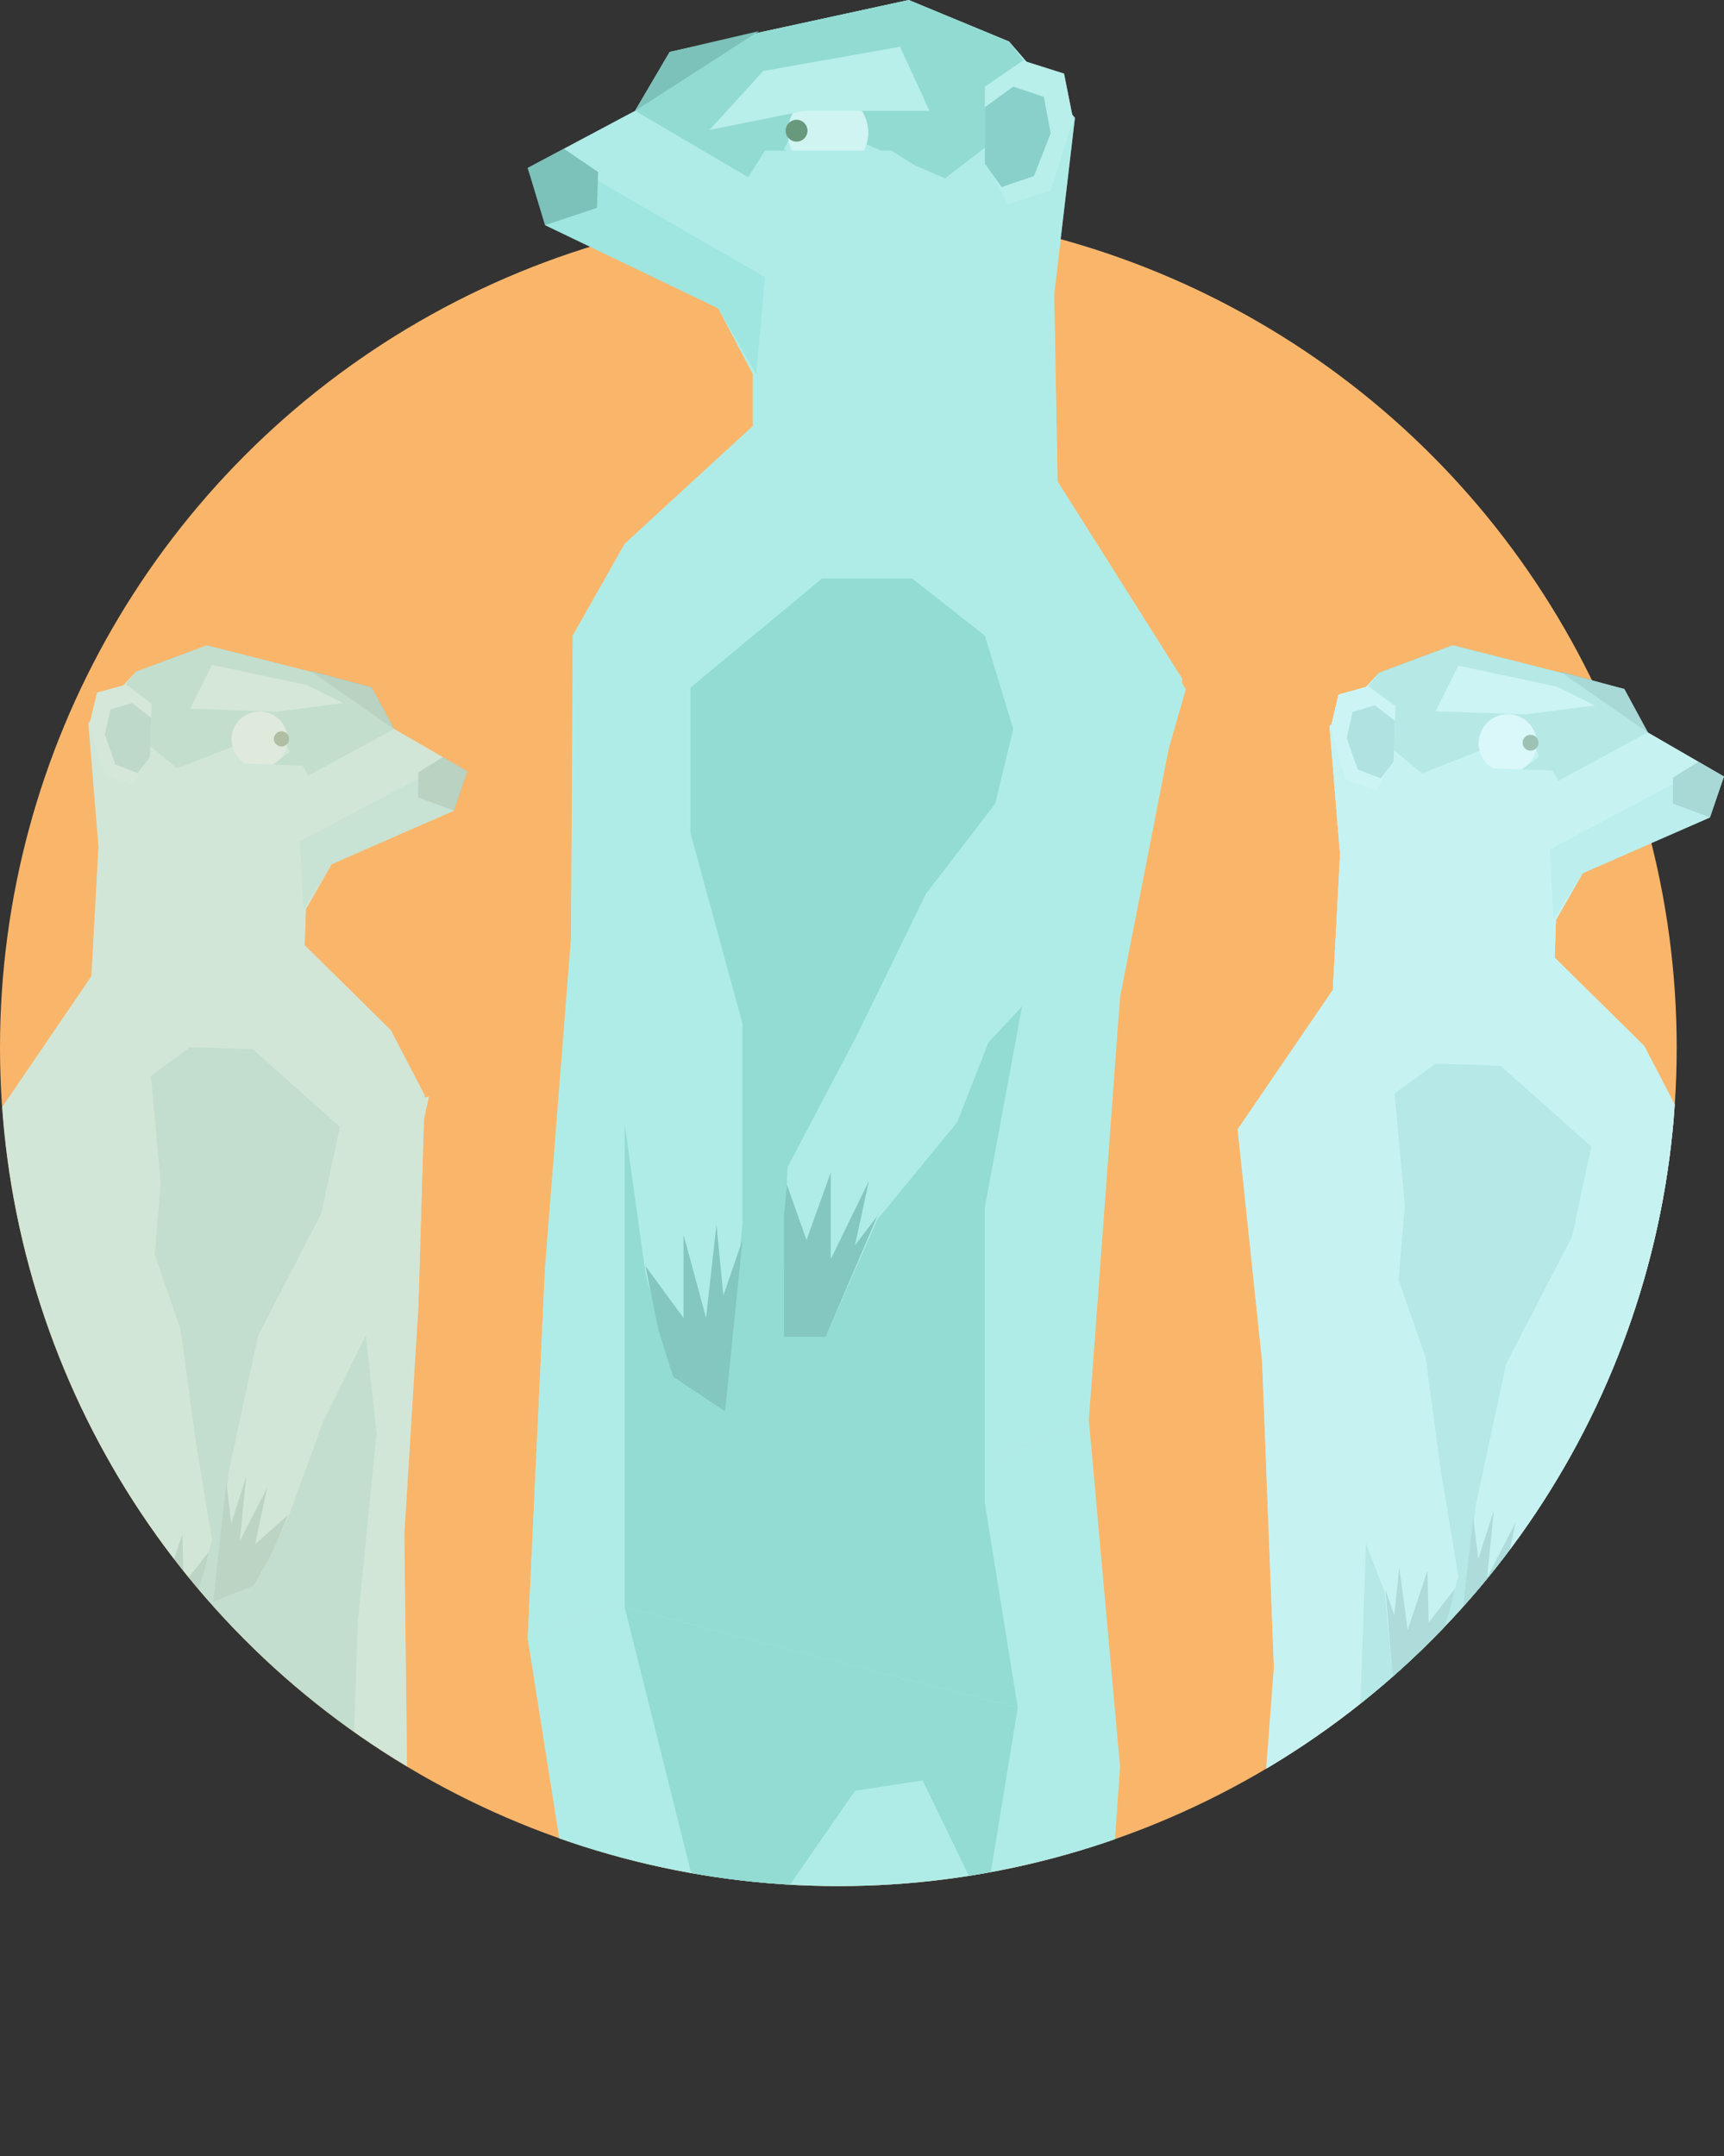 <svg xmlns="http://www.w3.org/2000/svg" xmlns:xlink="http://www.w3.org/1999/xlink" viewBox="0 0 1220.98 1526.73"><rect x="0" y="0" width="1220.98" height="1526.73" fill="#333333" stroke="none"/><defs><clipPath id="a"><circle cx="593.74" cy="741.85" r="593.74" style="fill:none"/></clipPath></defs><title>visionary</title><g style="isolation:isolate"><circle cx="593.74" cy="741.85" r="593.74" style="fill:#f9b66b"/><g style="clip-path:url(#a)"><path d="M403.54,1348.54c27.77,4.38,55.54,8.81,83.37,12.72,23.43,3,46.76,5.2,70.48,4.73,47.62-1,94.84-7.69,142.11-12.91,28.87-3.18,58-5.91,87.08-6l4.8-70,1.79-26.17L771.1,1005.66,373.74,1160.19l20,126.49Z" style="fill:#bfefe9"/><path d="M513.84,1364.23c8,.73,16.07,1.28,24.14,1.57L575.19,1312l30.34-43.88,47.83-7.36,20.14,41.4,24,49.36,9.23-56.35,14.07-85.91-278.39-71.14L489,1324.53Z" style="fill:#84cec2"/><path d="M876.54,799.7l17.31,164,8.35,217-13.35,177.11.23,6.65c3.26-8.87,7.17-17.55,10.94-26.17,1.68-3.84,3.47-7.62,5.49-11.29a141.36,141.36,0,0,1,11.62-17.51c13.62-17.81,26.89-34.12,44.07-48.48,30.83-25.79,64.11-47.43,98.5-68,25.11-15.06,50.53-29.84,74.26-47,5.57-4.63,11-9.45,16.11-14.56a84,84,0,0,1,24.5-17l0-2.27,10.37-168.34,4.58-155.22-25-47.94L1101,678l.94-26.6,18.92-33.08,88.41-39.51L1221,549.89l-54-31.2-16.68-30.77L1028.91,457l-52.19,19.47-35.07,37.84,7.45,90.83L944,700.85Z" style="fill:#bfefe9"/><polygon points="1184.7 555.28 1097.52 601.49 1100.2 651.3 1120.9 618.29 1211.08 578.85 1184.7 555.28" style="fill:#9ce2d8"/><polygon points="1167.03 518.69 1150.35 487.92 1028.91 457 976.72 476.47 954.44 504.1 1007.07 547.69 1081.8 518.35 1090.07 535.52 1078.2 544.87 1099.14 555.37 1167.03 518.69" style="fill:#85ccc0"/><polygon points="1202.81 539.39 1220.98 549.89 1211.08 578.85 1184.79 569.04 1184.87 550.67 1202.81 539.39" style="fill:#59998e"/><polygon points="988.33 499.97 969.28 485.98 948.01 491.89 942.5 515.22 952.75 551.99 974.67 559.87 987.04 536.33 988.33 499.97" style="fill:#d0f4ee"/><polygon points="987.95 510.54 973.79 499.45 957.93 504.19 953.78 522.74 961.6 544.88 977.92 551.1 986.94 539.42 987.95 510.54" style="fill:#70b7ad"/><path d="M962.77,1225.39l-8.15,41.33q3.2-2.94,6.58-5.77c30.83-25.79,64.11-47.43,98.5-68,25.11-15.06,50.53-29.84,74.26-47q5.24-4.35,10.24-9l9.87-99.23-12.75-116.76L1128.25,813l-65.43-58.25-46.12-1.62-38.28,28-37.6,109.67,27.3,183Z" style="fill:#84cec2"/><polygon points="1192.68 789.54 1159.7 938.57 1114.87 1028.77 1088.41 1101.13 1063.33 1150.2 1033.57 1161.95 1045.24 1065.52 1066.71 965.76 1113.27 875.93 1128.95 803.06 1192.68 789.54" style="fill:#bfefe9"/><polygon points="1089.16 1097.66 1075.74 1128.36 1063.33 1150.2 1054.4 1153.72 1033.57 1161.95 1043.38 1074.2 1046.94 1104.01 1058.07 1069.19 1053.19 1117.15 1073.43 1077.94 1064.47 1119.58 1089.16 1097.66" style="fill:#67a59b"/><polygon points="994.93 853.44 990.5 906.2 1009.65 961.18 1020.4 1041.42 1032.84 1116.61 1018.3 1166.02 1007.12 1199.7 986.91 1192.99 980.66 1127.34 957.58 1067.31 955.28 1023.54 911.96 928.74 916.32 819.86 986.4 760.85 994.93 853.44" style="fill:#bfefe9"/><polygon points="1026.69 1140.75 1007.12 1199.7 986.91 1192.99 981.22 1125.65 987.41 1143.61 991.02 1110.21 996.96 1154.26 1010.95 1112.15 1011.83 1148.91 1030.35 1125.06 1026.69 1140.75" style="fill:#67a59b"/><circle cx="1067.83" cy="526.32" r="20.62" style="fill:#fff"/><circle cx="1083.98" cy="525.95" r="5.61" style="fill:#324915"/><polygon points="1117.9 577.34 1099.48 545.62 1034.75 543.34 997.59 564.82 1117.9 577.34" style="fill:#bfefe9"/><polygon points="1129.53 499.55 1102.46 486.19 1032.82 471.39 1016.63 503.69 1080.48 505.87 1129.53 499.55" style="fill:#d0f4ee"/><polygon points="1167.03 518.69 1105.06 475.67 1150.35 487.92 1167.03 518.69" style="fill:#59998e"/><path d="M876.54,799.7l17.31,164,8.35,217-13.35,177.11.23,6.65c3.26-8.87,7.17-17.55,10.94-26.17,1.68-3.84,3.47-7.62,5.49-11.29a141.36,141.36,0,0,1,11.62-17.51c13.62-17.81,26.89-34.12,44.07-48.48,30.83-25.79,64.11-47.43,98.5-68,25.11-15.06,50.53-29.84,74.26-47,5.57-4.63,11-9.45,16.11-14.56a84,84,0,0,1,24.5-17l0-2.27,10.37-168.34,4-137.43,3.72-16.78-3.24.69,0-1.7-25-47.94L1101,678l.94-26.6,18.92-33.08,90.18-39.44,9.9-29-18.17-10.5L1167,518.69l-16.68-30.77-45.29-12.25,1.63,1.13L1028.91,457l-52.19,19.47-9.29,10L948,491.89l-4.92,20.86-1.44,1.56,7.45,90.83L944,700.85Z" style="fill:#cbf4f7;opacity:0.7;mix-blend-mode:multiply"/><g style="opacity:0.8"><path d="M.06,786.25,16.69,943.8l4.41,114.88,16.35,12.63c36.24,33.15,64.17,74.35,93.67,113.44,14.1,17.68,29,34.36,46.24,49,18.54,13.26,38.19,24.88,57.59,36.86,17.46,10.79,34.66,22.22,51.08,34.64l2.42-36.23-2.1-182.63,10-161.74,4.4-149.13-24-46.06-61-60.15.9-25.56L234.82,612l84.94-38L331,546.25l-51.83-30-16-29.57L146.44,457,96.3,475.71,62.61,512.06l7.16,87.26-5,92Z" style="fill:#bfefe9"/><path d="M202.77,1526.73,223,1494.16c-1.11-.59-2.21-1.19-3.31-1.82l-7.39-5.72c-6.76,1.27-13.47,2.76-20.08,4.62A87.21,87.21,0,0,1,202.77,1526.73Z" style="fill:#bfefe9"/><polygon points="296.12 551.42 212.35 595.81 214.94 643.68 234.82 611.96 321.46 574.06 296.12 551.42" style="fill:#9ce2d8"/><polygon points="279.14 516.27 263.12 486.7 146.44 457 96.3 475.71 74.89 502.25 125.46 544.13 197.25 515.95 205.2 532.43 193.8 541.42 213.92 551.51 279.14 516.27" style="fill:#85ccc0"/><polygon points="313.52 536.15 330.97 546.25 321.46 574.06 296.2 564.64 296.27 547 313.52 536.15" style="fill:#59998e"/><polygon points="107.45 498.28 89.16 484.84 68.72 490.52 63.43 512.94 73.27 548.26 94.33 555.83 106.22 533.21 107.45 498.28" style="fill:#d0f4ee"/><polygon points="107.09 508.43 93.48 497.79 78.25 502.33 74.26 520.16 81.78 541.43 97.46 547.41 106.12 536.19 107.09 508.43" style="fill:#70b7ad"/><path d="M85.41,1124c15.72,19.87,30.51,40.57,45.71,60.71,14.1,17.68,29,34.36,46.24,49,18.54,13.26,38.19,24.88,57.59,36.86,2.81,1.74,5.62,3.51,8.43,5.28l6.72-32.11,3.39-96.28,13.2-132.61L254.44,902.69,241.88,799l-62.86-56-44.31-1.56L97.94,768.37,61.81,873.73,88,1049.53Z" style="fill:#84cec2"/><polygon points="303.78 776.49 272.1 919.66 229.03 1006.32 203.61 1075.85 179.51 1122.99 150.92 1134.28 162.13 1041.63 182.76 945.79 227.49 859.49 242.56 789.47 303.78 776.49" style="fill:#bfefe9"/><polygon points="204.32 1072.51 191.44 1102.01 179.51 1122.99 170.93 1126.37 150.92 1134.28 160.34 1049.97 163.77 1078.61 174.46 1045.16 169.77 1091.24 189.22 1053.57 180.61 1093.57 204.32 1072.51" style="fill:#67a59b"/><path d="M77.91,1043.36,100.08,1101l4.59,48.18q7.14,9.55,14.21,19.15l6.63,2.2,10.74-32.36,14-47.47-11.95-72.24-10.34-77.09-18.39-52.82,4.26-50.69-8.2-89-67.33,56.7L34.08,910.23,75.7,1001.3Z" style="fill:#bfefe9"/><path d="M118.88,1168.35l6.63,2.2,18.8-56.64,3.52-15.07L130,1121.75l-.85-35.32-13.43,40.46L110,1084.57l-3.47,32.08-5.95-17.24,4.23,50Q111.9,1158.88,118.88,1168.35Z" style="fill:#67a59b"/><circle cx="183.83" cy="523.6" r="19.81" style="fill:#fff"/><circle cx="199.35" cy="523.24" r="5.39" style="fill:#324915"/><polygon points="231.94 572.62 214.25 542.14 152.05 539.95 116.35 560.58 231.94 572.62" style="fill:#bfefe9"/><polygon points="243.11 497.88 217.1 485.05 150.2 470.83 134.64 501.86 195.99 503.95 243.11 497.88" style="fill:#d0f4ee"/><polygon points="279.14 516.27 219.6 474.93 263.12 486.7 279.14 516.27" style="fill:#59998e"/><path d="M.06,786.25,16.69,943.8l4.41,114.88,16.35,12.63c36.24,33.15,64.17,74.35,93.67,113.44,14.1,17.68,29,34.36,46.24,49,18.54,13.26,38.19,24.88,57.59,36.86,17.46,10.79,34.66,22.22,51.08,34.64l2.42-36.23-2.1-182.63,10-161.74,3.89-132,3.57-16.11-3.11.66.05-1.64-24-46.06-61-60.15.9-25.56L234.82,612l86.64-37.9L331,546.25l-17.45-10.1-34.38-19.88-16-29.57L219.6,474.93l1.57,1.09-74.73-19L96.3,475.71l-8.92,9.62-18.66,5.19-4.73,20-1.38,1.5,7.16,87.26-5,92Z" style="fill:#cbf4f7;opacity:0.7;mix-blend-mode:multiply"/><path d="M202.77,1526.73,223,1494.16c-1.11-.59-2.21-1.19-3.31-1.82l-7.39-5.72c-6.76,1.27-13.47,2.76-20.08,4.62A87.21,87.21,0,0,1,202.77,1526.73Z" style="fill:#cbf4f7;opacity:0.7;mix-blend-mode:multiply"/></g></g><polyline points="771.1 1005.66 793.17 706.41 837.32 480.75 749.02 340.94 746.57 208.49 761.29 83.4 714.68 29.43 643.55 0 474.31 36.79 449.78 78.49 373.74 118.96 388.46 159.43 508.64 218.3 533.17 264.91 533.17 301.7 442.42 385.09 405.63 450.09 404.4 664.72 386 897.74 373.74 1160.19" style="fill:#bfefe9"/><polygon points="423.58 128.16 541.76 196.23 535.63 264.91 508.64 218.3 386 159.43 423.58 128.16" style="fill:#9ce2d8"/><polygon points="449.78 78.49 474.31 36.79 643.55 0 714.68 29.43 744.12 68.68 669.3 126.32 567.51 82.17 555.25 105.47 571.19 118.96 541.76 132.45 449.78 78.49" style="fill:#85ccc0"/><polygon points="399.34 105.33 373.74 118.96 386 159.43 422.8 147.17 423.58 121.79 399.34 105.33" style="fill:#59998e"/><polygon points="697.51 61.32 724.49 42.92 753.59 52.12 760.06 84.62 744.12 134.91 713.46 144.72 697.51 111.6 697.51 61.32" style="fill:#d0f4ee"/><polygon points="697.51 75.94 717.62 61.32 739.29 68.63 744.12 94.45 732.24 124.66 709.39 132.45 697.51 115.89 697.51 75.94" style="fill:#70b7ad"/><polyline points="720.82 1209.24 697.51 1064.53 697.51 854.81 744.12 603.4 697.51 450.09 646 409.62 582.23 409.62 489.02 486.89 465.72 635.28 442.42 795.94 442.42 999.53 442.42 1138.11" style="fill:#84cec2"/><polygon points="406.85 450.09 408.08 661.04 442.42 795.94 457.13 901.41 476.76 975 513.55 999.53 525.82 865.85 525.82 724.81 489.02 589.91 489.02 486.89 406.85 450.09" style="fill:#bfefe9"/><polygon points="722.04 497.93 704.87 569.06 655.82 632.83 606.76 733.4 557.7 826.6 555.25 897.74 555.25 946.79 584.68 946.79 621.48 863.4 677.89 794.72 699.97 738.3 798.08 632.83 839.78 488.11 773.55 380.19 722.04 497.93" style="fill:#bfefe9"/><polygon points="457.13 896.51 466.33 941.89 476.76 975 487.8 982.36 513.55 999.53 525.82 878.11 512.32 917.36 507.42 867.08 500.06 933.3 484.12 874.43 484.12 933.3 457.13 896.51" style="fill:#67a59b"/><polygon points="555.25 860.94 555.25 946.79 584.68 946.79 621.48 860.94 605.53 881.79 615.34 836.41 588.36 891.6 588.36 830.28 571.19 878.11 557.28 838.77 555.25 860.94" style="fill:#67a59b"/><circle cx="586.42" cy="93.85" r="28.5" style="fill:#fff"/><circle cx="564.14" cy="92.55" r="7.75" style="fill:#324915"/><polygon points="514.78 149.62 541.76 106.7 631.29 106.7 681.57 138.18 514.78 149.62" style="fill:#bfefe9"/><polygon points="502.51 91.98 540.53 50.28 637.42 33.11 658.27 78.49 569.97 78.49 502.51 91.98" style="fill:#d0f4ee"/><polygon points="449.78 78.49 537.47 22.07 474.31 36.79 449.78 78.49" style="fill:#59998e"/><polyline points="943.96 700.85 949.11 605.14 941.65 514.3 976.72 476.47 1028.91 457 1150.35 487.92 1167.03 518.69 1220.98 549.89 1209.31 578.78 1120.9 618.29 1101.97 651.37 1101.04 677.97" style="fill:#bfefe9"/><polygon points="1184.7 555.28 1097.52 601.49 1100.2 651.3 1120.9 618.29 1211.08 578.85 1184.7 555.28" style="fill:#9ce2d8"/><polygon points="1167.03 518.69 1150.35 487.92 1028.91 457 976.72 476.47 954.44 504.1 1007.07 547.69 1081.8 518.35 1090.07 535.52 1078.2 544.87 1099.14 555.37 1167.03 518.69" style="fill:#85ccc0"/><polygon points="1202.81 539.39 1220.98 549.89 1211.08 578.85 1184.79 569.04 1184.87 550.67 1202.81 539.39" style="fill:#59998e"/><polygon points="988.33 499.97 969.28 485.98 948.01 491.89 942.5 515.22 952.75 551.99 974.67 559.87 987.04 536.33 988.33 499.97" style="fill:#d0f4ee"/><polygon points="987.95 510.54 973.79 499.45 957.93 504.19 953.78 522.74 961.6 544.88 977.92 551.1 986.94 539.42 987.95 510.54" style="fill:#70b7ad"/><circle cx="1067.83" cy="526.32" r="20.62" style="fill:#fff"/><circle cx="1083.98" cy="525.95" r="5.61" style="fill:#324915"/><polygon points="1117.9 577.34 1099.48 545.62 1034.75 543.34 997.59 564.82 1117.9 577.34" style="fill:#bfefe9"/><polygon points="1129.53 499.55 1102.46 486.19 1032.82 471.39 1016.63 503.69 1080.48 505.87 1129.53 499.55" style="fill:#d0f4ee"/><polygon points="1167.03 518.69 1105.06 475.67 1150.35 487.92 1167.03 518.69" style="fill:#59998e"/><polyline points="1101.04 677.97 1101.97 651.37 1120.9 618.29 1211.08 578.85 1220.98 549.89 1202.81 539.39 1202.81 539.39 1167.03 518.69 1150.35 487.92 1105.06 475.67 1106.69 476.8 1028.91 457 976.72 476.47 967.43 486.49 948.01 491.89 943.09 512.75 941.65 514.31 949.11 605.14 943.96 700.85" style="fill:#cbf4f7;opacity:0.7;mix-blend-mode:multiply"/><path d="M827.65,530.2l12.13-42.09-2.95-4.81.49-2.55L749,340.94l-2.45-132.45L761.29,83.4l-1.92-2.22-5.78-29.06L727,43.72,714.68,29.43,643.55,0,535.15,23.57l2.32-1.49L474.31,36.79l-24.53,41.7-76,40.47L386,159.43,508.64,218.3l24.53,46.61V301.7l-90.75,83.39-36.79,65L404.4,664.72l-18.4,233-12.26,262.45h0l20,126.49,2.42,15.24a596.43,596.43,0,0,0,393.46.58l1.75-25.39,1.79-26.17L771.1,1005.66h0l22.07-299.24Z" style="fill:#a0eae6;opacity:0.5;mix-blend-mode:color"/></g></svg>